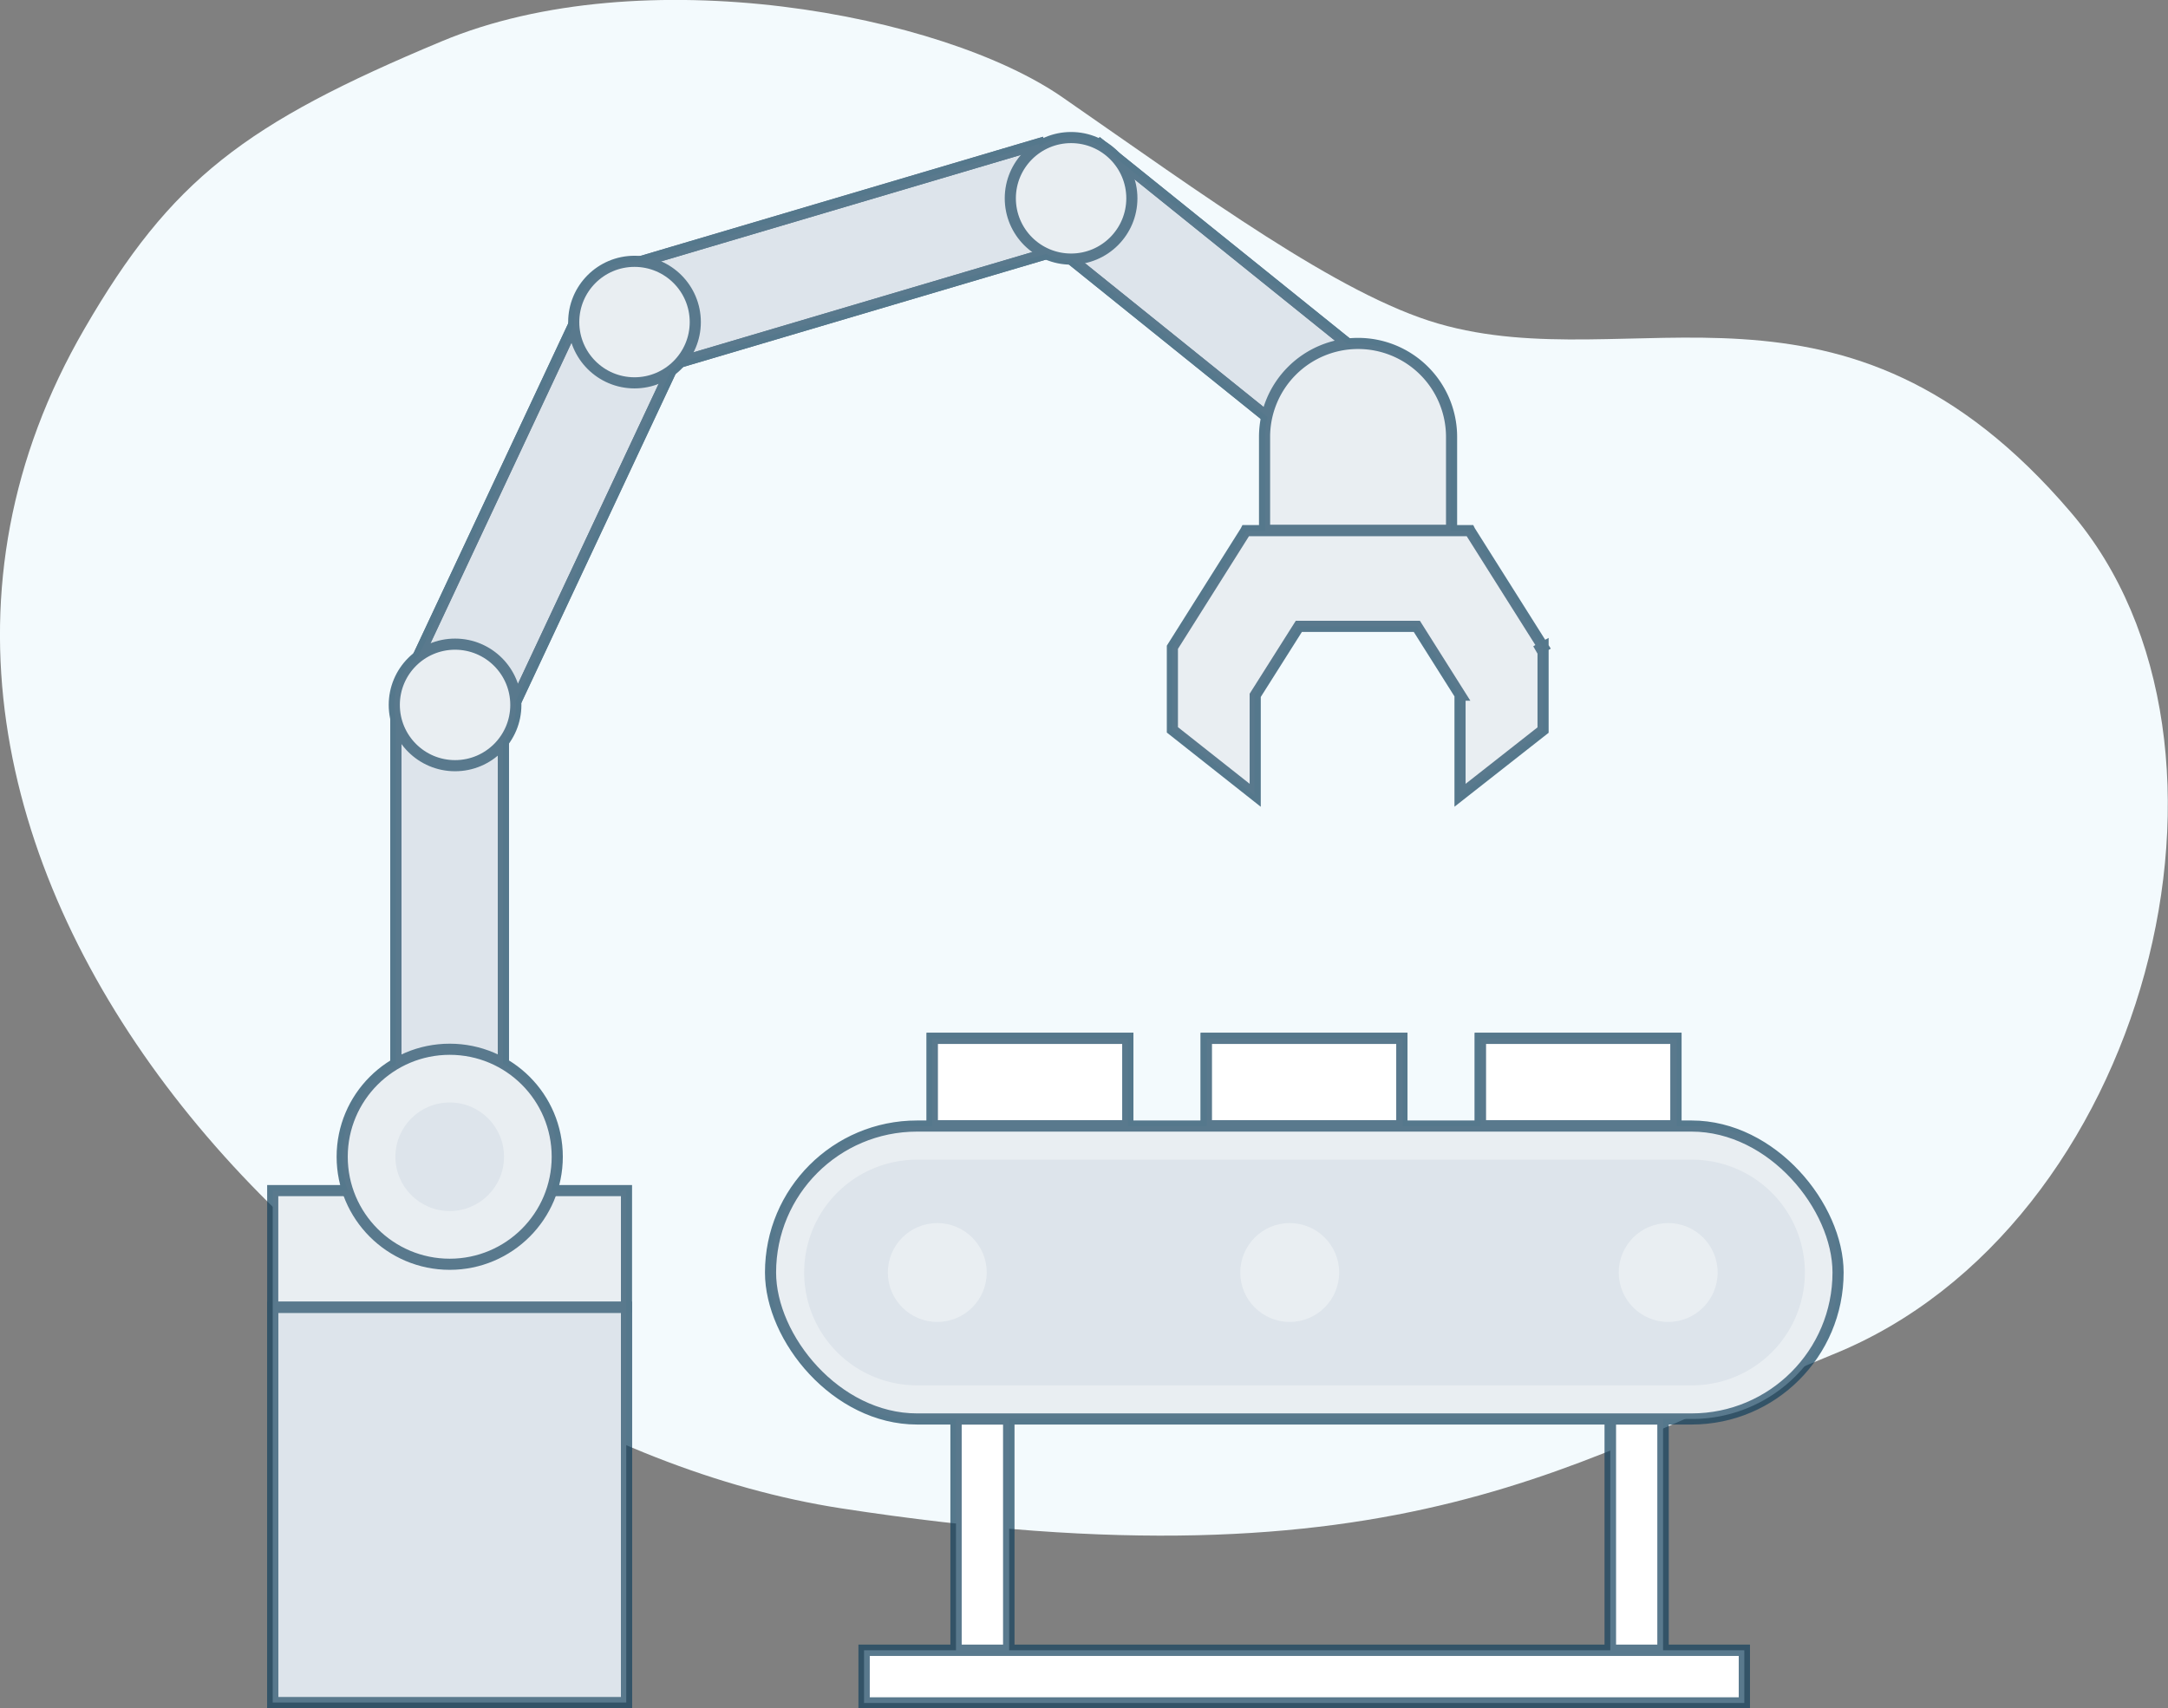 <svg xmlns="http://www.w3.org/2000/svg" viewBox="0 0 97.38 76.75"><rect x="0" y="0" width="97.38" height="76.75" fill="#808080" stroke="none"/><defs><style>.cls-1{fill:#f3fafd;fill-rule:evenodd;}.cls-2,.cls-4{fill:#fff;}.cls-3{opacity:0.7;}.cls-4,.cls-7{stroke:#143f5d;}.cls-4,.cls-5,.cls-7{stroke-width:0.5px;}.cls-5{fill:none;stroke:#13405d;stroke-miterlimit:10;}.cls-6{fill:#9ac5d9;}.cls-7,.cls-9{fill:#cfd9e2;}.cls-8{fill:#e0e7ed;}</style></defs><title>Informasi Perusahaan_250319</title><g id="Tutorial"><path class="cls-1" d="M19.83,1.86c9-3.77,22.51-1.25,27.92,2.53C54,8.72,60.14,13.25,64.61,14.54,73.36,17.07,82.79,11.05,93,23c9,10.48,3.45,32.15-10.67,37.85C71,65.46,63,71.66,37.75,67.76c-21.9-3.4-47.56-29.57-33.95-53C7.68,8.06,11,5.55,19.83,1.86Z"/><polygon class="cls-2" points="55.96 23.84 55.95 23.86 55.95 23.84 55.96 23.84"/><polygon class="cls-2" points="66.03 23.84 66.03 23.86 66.02 23.84 66.03 23.84"/><path class="cls-2" d="M69,29.26l.31-.18V32.8l-3.73,2.93v-4.5h0l-1.94-3.09H58.34l-2,3.1v4.49L52.66,32.8V29.08L56,23.86v0h.83v-4.2a3.51,3.51,0,0,1,.11-.92l-8.78-7.07h0A2.61,2.61,0,0,1,47,11.4L30.56,16.27l-.27.08-.14.29-7,14.89-.56,1.19V47.79a4.8,4.8,0,0,1,2.17,5.7h3.37v23H12.25v-23h3.37a4.8,4.8,0,0,1,2.16-5.69V32.3a2.59,2.59,0,0,1-.07-.63,2.69,2.69,0,0,1,1.08-2.17l7-14.9v-.13a2.73,2.73,0,0,1,2.73-2.73h.3L46.69,6.46l0,.11a2.7,2.7,0,0,1,2.71-.05l.74.59h0l10.37,8.34.44,0a4.2,4.2,0,0,1,4.2,4.2v4.2H66v0l3.28,5.2Z"/><path class="cls-2" d="M23.17,31.53v.14a2.72,2.72,0,0,1-.56,1.66v-.61Z"/><path class="cls-2" d="M23.17,31.53v.14a2.72,2.72,0,0,1-.56,1.66v-.61Z"/><path class="cls-2" d="M30.56,16.27a2.05,2.05,0,0,1-.41.37l.14-.29Z"/><path class="cls-2" d="M30.56,16.27a2.05,2.05,0,0,1-.41.37l.14-.29Z"/><path class="cls-2" d="M50.17,7.11l-.74-.59A2.64,2.64,0,0,1,50.17,7.11Z"/><path class="cls-2" d="M50.17,7.11l-.74-.59A2.64,2.64,0,0,1,50.17,7.11Z"/><path class="cls-2" d="M76,63.75a6.58,6.58,0,0,0,0-13.16h-.69V46.66H66.5v3.93H63V46.66h-8.8v3.93H50.67V46.66h-8.8v3.93h-.68a6.58,6.58,0,0,0,0,13.16h1.75V74.14H38.81v2.37H78.35V74.14H74.7V63.75ZM72.33,74.14h-27V63.75h27Z"/><g class="cls-3"><rect class="cls-4" x="72.33" y="63.75" width="2.37" height="11.03"/><rect class="cls-5" x="72.33" y="63.75" width="2.37" height="11.03"/><polygon class="cls-6" points="55.95 23.84 55.96 23.84 55.95 23.86 55.95 23.84"/><polygon class="cls-6" points="66.03 23.84 66.03 23.86 66.02 23.84 66.03 23.84"/><rect class="cls-7" x="17.78" y="31.67" width="4.83" height="20.23"/><rect class="cls-5" x="17.78" y="31.67" width="4.83" height="20.23"/><rect class="cls-7" x="22.19" y="12.65" width="4.83" height="20.23" transform="translate(11.99 -8.29) rotate(25.12)"/><rect class="cls-5" x="22.19" y="12.65" width="4.83" height="20.23" transform="translate(11.99 -8.29) rotate(25.12)"/><rect class="cls-7" x="35.26" y="1.53" width="4.83" height="20.23" transform="translate(38.14 -27.79) rotate(73.51)"/><rect class="cls-5" x="35.26" y="1.53" width="4.83" height="20.23" transform="translate(38.14 -27.79) rotate(73.51)"/><rect class="cls-7" x="51.94" y="5.31" width="4.83" height="16.53" transform="translate(99.02 -20.25) rotate(128.84)"/><rect class="cls-5" x="51.94" y="5.31" width="4.83" height="16.53" transform="translate(99.02 -20.25) rotate(128.84)"/><rect class="cls-7" x="12.25" y="58.73" width="15.89" height="17.77"/><rect class="cls-8" x="12.25" y="53.49" width="15.89" height="5.24"/><rect class="cls-5" x="12.25" y="58.73" width="15.89" height="17.77"/><rect class="cls-5" x="12.25" y="53.49" width="15.89" height="5.24"/><circle class="cls-8" cx="20.2" cy="51.97" r="4.83"/><circle class="cls-9" cx="20.2" cy="51.97" r="2.44"/><circle class="cls-5" cx="20.2" cy="51.97" r="4.83"/><circle class="cls-8" cx="20.44" cy="31.67" r="2.73"/><circle class="cls-5" cx="20.44" cy="31.67" r="2.73"/><path class="cls-8" d="M61,15.43h0a4.2,4.2,0,0,1,4.2,4.2v4.2a0,0,0,0,1,0,0h-8.4a0,0,0,0,1,0,0v-4.2A4.2,4.2,0,0,1,61,15.43Z"/><path class="cls-5" d="M61,15.43h0a4.2,4.2,0,0,1,4.2,4.2v4.2a0,0,0,0,1,0,0h-8.4a0,0,0,0,1,0,0v-4.2A4.2,4.2,0,0,1,61,15.43Z"/><polygon class="cls-8" points="69 29.25 69.31 29.08 69.31 32.8 65.58 35.73 65.58 31.23 65.59 31.23 63.64 28.14 58.34 28.14 56.38 31.24 56.38 35.73 52.66 32.79 52.66 29.08 55.95 23.86 55.96 23.84 66.02 23.84 66.03 23.86 69.31 29.06 69 29.25"/><polygon class="cls-5" points="69 29.25 69.31 29.08 69.31 32.8 65.58 35.73 65.58 31.23 65.59 31.23 63.64 28.14 58.34 28.14 56.38 31.24 56.38 35.73 52.66 32.79 52.66 29.08 55.95 23.86 55.96 23.84 66.02 23.84 66.03 23.86 69.31 29.06 69 29.25"/><circle class="cls-8" cx="28.5" cy="14.47" r="2.73"/><circle class="cls-5" cx="28.5" cy="14.47" r="2.73"/><circle class="cls-8" cx="48.11" cy="8.91" r="2.73"/><circle class="cls-5" cx="48.11" cy="8.91" r="2.73"/><rect class="cls-4" x="42.94" y="63.75" width="2.37" height="11.03"/><rect class="cls-5" x="42.94" y="63.75" width="2.37" height="11.03"/><rect class="cls-4" x="41.87" y="46.65" width="8.79" height="3.93"/><rect class="cls-4" x="54.18" y="46.65" width="8.79" height="3.93"/><rect class="cls-4" x="66.49" y="46.65" width="8.79" height="3.93"/><rect class="cls-5" x="41.87" y="46.65" width="8.79" height="3.93"/><rect class="cls-5" x="54.18" y="46.65" width="8.79" height="3.93"/><rect class="cls-5" x="66.49" y="46.65" width="8.79" height="3.93"/><rect class="cls-8" x="34.61" y="50.59" width="47.95" height="13.16" rx="6.58"/><path class="cls-9" d="M41.19,62.24a5.07,5.07,0,1,1,0-10.14H76a5.07,5.07,0,0,1,0,10.14Z"/><circle class="cls-8" cx="42.1" cy="57.17" r="2.22"/><circle class="cls-8" cx="57.93" cy="57.17" r="2.22"/><circle class="cls-8" cx="74.93" cy="57.17" r="2.22"/><rect class="cls-5" x="34.61" y="50.59" width="47.95" height="13.16" rx="6.58"/><rect class="cls-4" x="57.4" y="55.55" width="2.37" height="39.54" transform="translate(133.9 16.74) rotate(90)"/><rect class="cls-5" x="57.4" y="55.55" width="2.37" height="39.54" transform="translate(133.9 16.74) rotate(90)"/></g></g></svg>